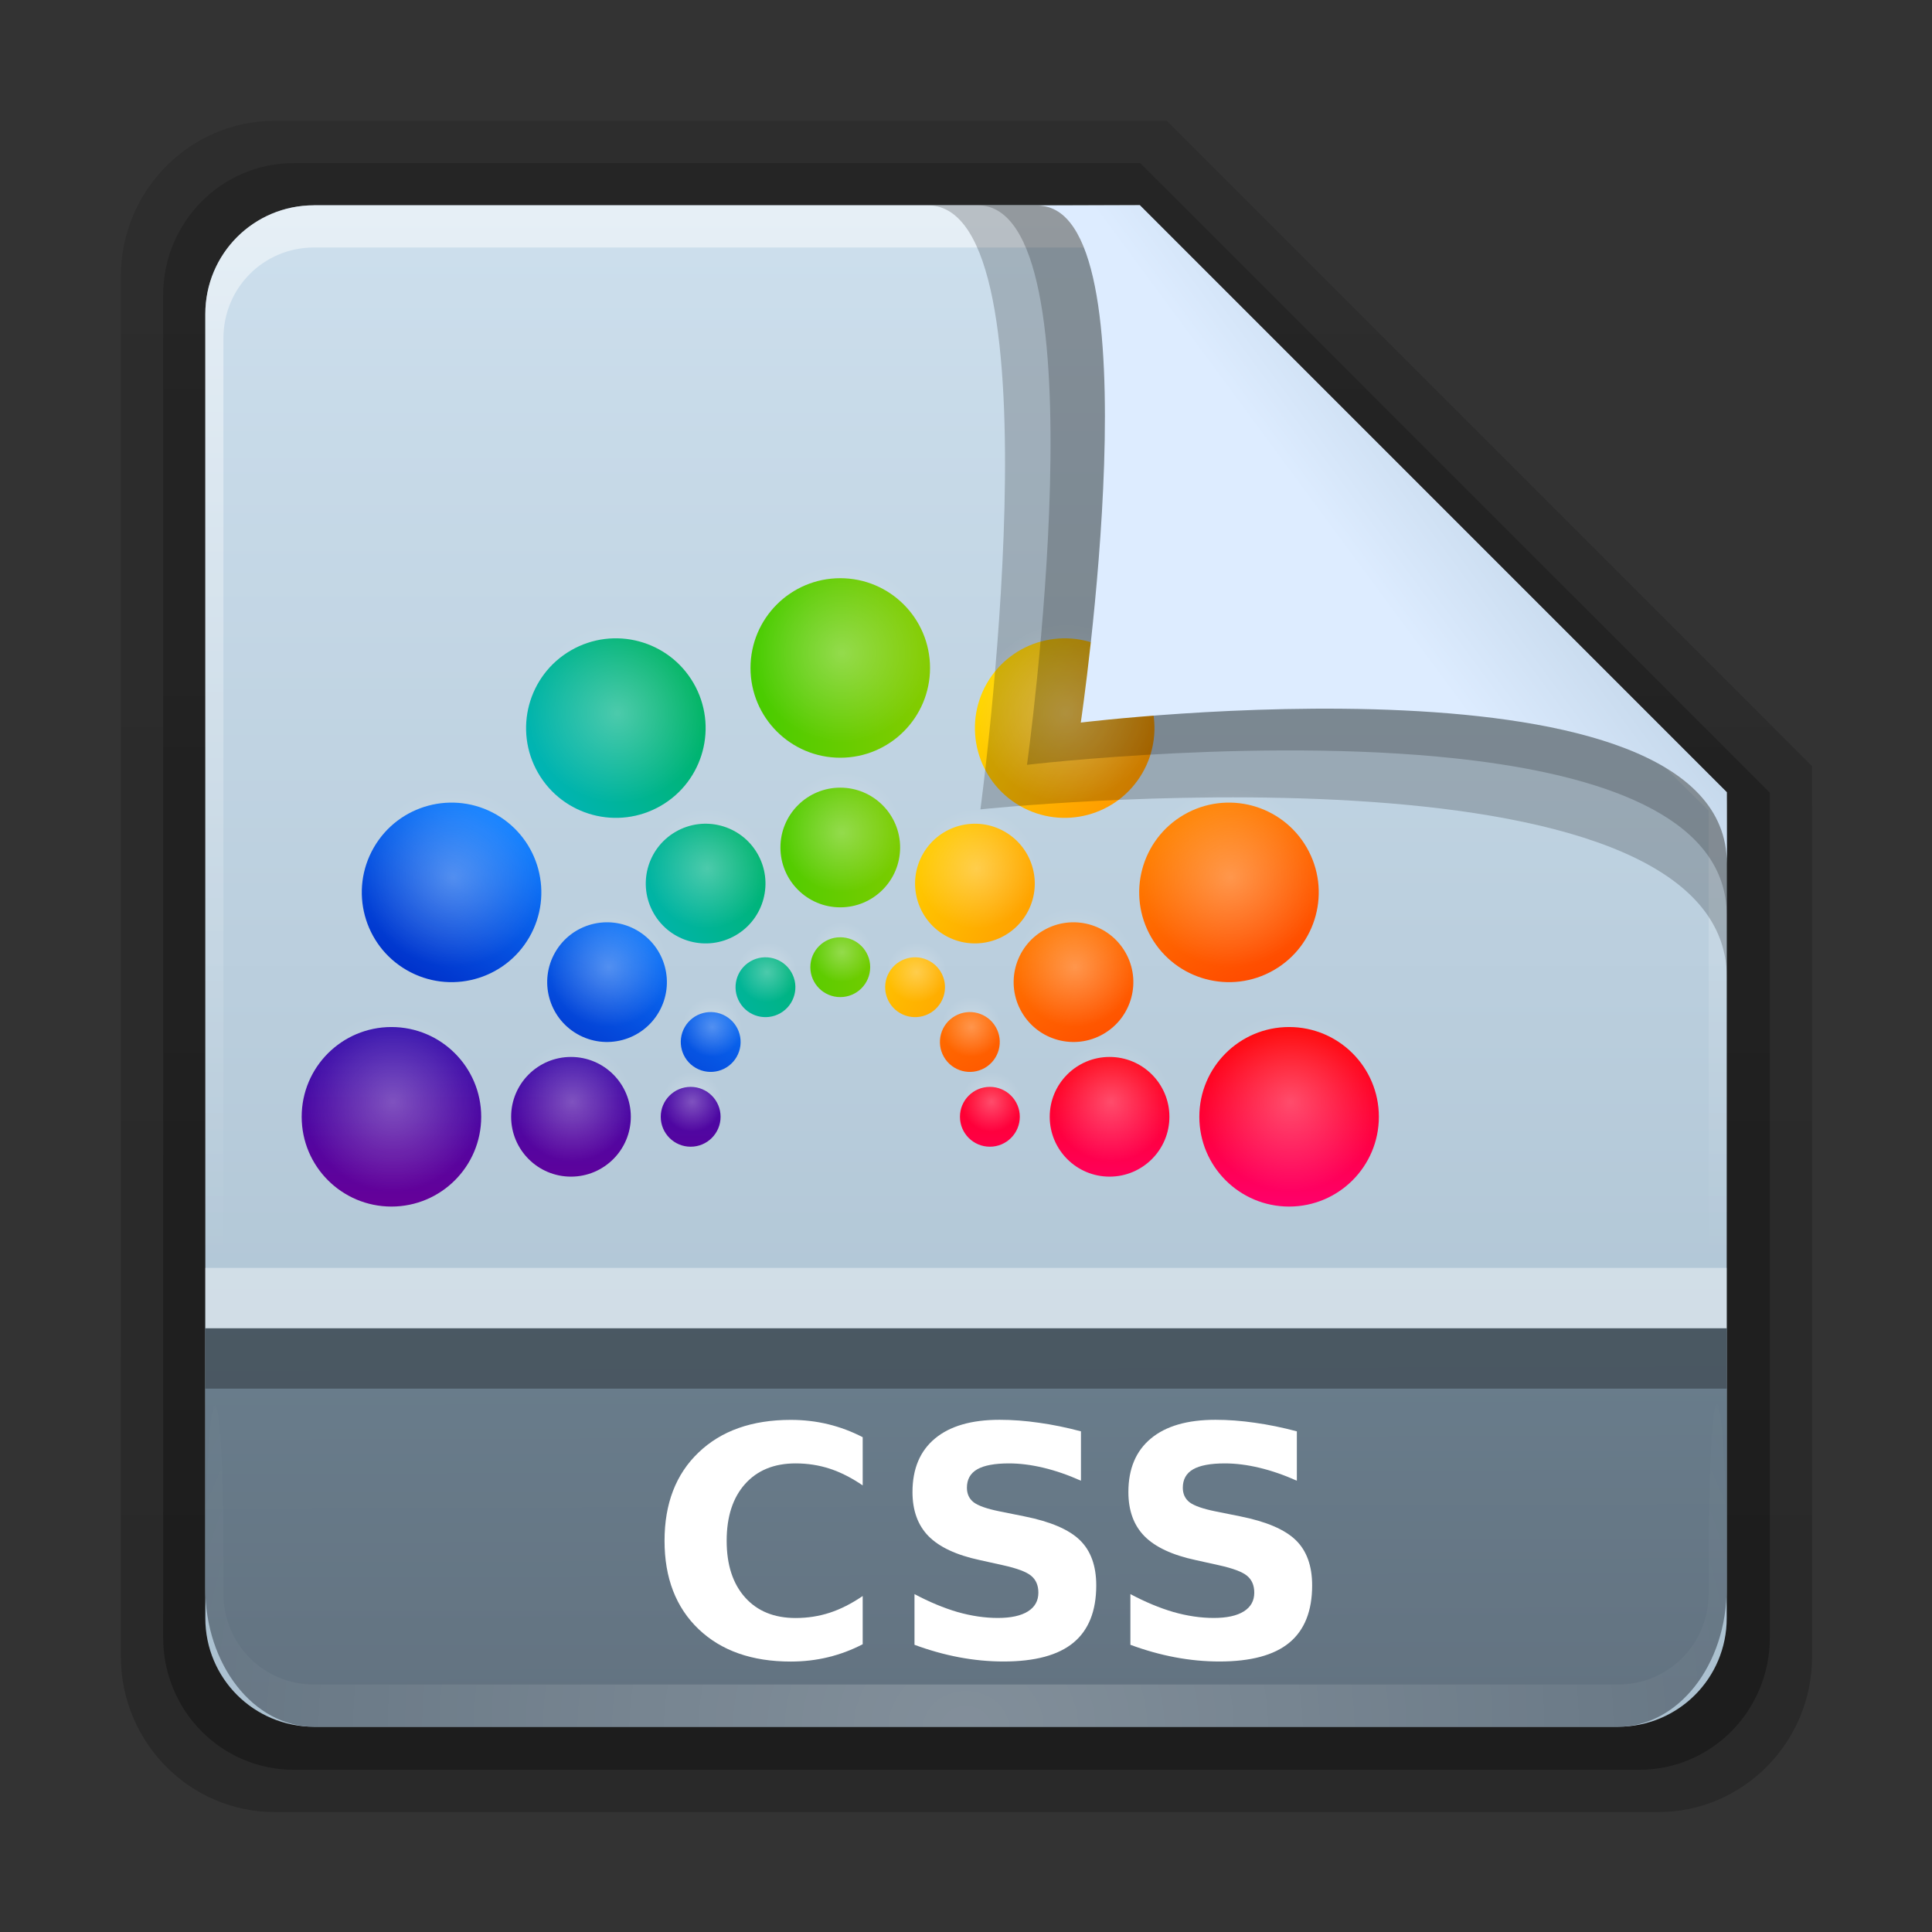 <svg height="32" width="32" xmlns="http://www.w3.org/2000/svg" xmlns:xlink="http://www.w3.org/1999/xlink"><rect width="100%" height="100%" fill="#333333" stroke="none"/><linearGradient id="a" gradientTransform="matrix(1.154 0 0 1.175 -5.729 4.721)" gradientUnits="userSpaceOnUse" x1="32.892" x2="36.358" y1="8.059" y2="5.457"><stop offset="0" stop-color="#ddecff"/><stop offset="1" stop-color="#bfd3e6"/></linearGradient><radialGradient id="b" cx="48" cy="90.172" gradientTransform="matrix(.496 0 0 .429 .192 4.355)" gradientUnits="userSpaceOnUse" r="42" xlink:href="#c"/><linearGradient id="c"><stop offset="0" stop-color="#fff"/><stop offset="1" stop-color="#fff" stop-opacity="0"/></linearGradient><linearGradient id="d" gradientTransform="matrix(0 -.546 .429 0 3.429 46.279)" gradientUnits="userSpaceOnUse" x1="7.371" x2="23.766" y1="51.47" y2="51.433"><stop offset="0" stop-color="#637381"/><stop offset="1" stop-color="#6a7e8d"/></linearGradient><linearGradient id="e" gradientUnits="userSpaceOnUse" x1="248.077" x2="248.077" y1="-62.66" y2="-98.665"><stop offset="0" stop-color="#a8bece"/><stop offset="1" stop-color="#cddfed"/></linearGradient><linearGradient id="f" gradientTransform="matrix(.429 0 0 .43 227.505 -101.242)" gradientUnits="userSpaceOnUse" x1="36.357" x2="36.357" xlink:href="#c" y1="6" y2="63.893"/><linearGradient id="g" gradientTransform="matrix(1.006 0 0 .994 100 0)" gradientUnits="userSpaceOnUse" x1="45.448" x2="45.448" y1="92.54" y2="7.017"><stop offset="0"/><stop offset="1" stop-opacity=".588"/></linearGradient><linearGradient id="h" gradientTransform="matrix(.909 0 0 -.909 8.945 90.568)" gradientUnits="userSpaceOnUse" x1="32.251" x2="32.251" xlink:href="#g" y1="6.132" y2="90.239"/><linearGradient id="i" gradientTransform="matrix(.884 0 0 -.884 10.163 89.362)" gradientUnits="userSpaceOnUse" x1="32.251" x2="32.251" xlink:href="#g" y1="6.132" y2="90.239"/><radialGradient id="j" cx="-22" cy="54" gradientUnits="userSpaceOnUse" r="6" xlink:href="#c"/><radialGradient id="k" cx="-34" cy="54" gradientUnits="userSpaceOnUse" r="4" xlink:href="#c"/><radialGradient id="l" cx="-42" cy="54" gradientUnits="userSpaceOnUse" r="2" xlink:href="#c"/><radialGradient id="m" cx="-26.019" cy="39" gradientUnits="userSpaceOnUse" r="6.001" xlink:href="#c"/><radialGradient id="n" cx="-36.412" cy="45" gradientUnits="userSpaceOnUse" r="4.001" xlink:href="#c"/><radialGradient id="o" cx="-43.34" cy="49" gradientUnits="userSpaceOnUse" r="2" xlink:href="#c"/><radialGradient id="p" cx="-37" cy="28.019" gradientUnits="userSpaceOnUse" r="6.001" xlink:href="#c"/><radialGradient id="q" cx="-43" cy="38.412" gradientUnits="userSpaceOnUse" r="4.001" xlink:href="#c"/><radialGradient id="r" cx="-47" cy="45.34" gradientUnits="userSpaceOnUse" r="2" xlink:href="#c"/><radialGradient id="s" cx="-52" cy="24" gradientUnits="userSpaceOnUse" r="6" xlink:href="#c"/><radialGradient id="t" cx="-52" cy="36" gradientUnits="userSpaceOnUse" r="4" xlink:href="#c"/><radialGradient id="u" cx="-52" cy="44" gradientUnits="userSpaceOnUse" r="2" xlink:href="#c"/><radialGradient id="v" cx="-67" cy="28.019" gradientUnits="userSpaceOnUse" r="6.001" xlink:href="#c"/><radialGradient id="w" cx="-61" cy="38.412" gradientUnits="userSpaceOnUse" r="4.001" xlink:href="#c"/><radialGradient id="x" cx="-57" cy="45.34" gradientUnits="userSpaceOnUse" r="2" xlink:href="#c"/><radialGradient id="y" cx="-77.981" cy="39" gradientUnits="userSpaceOnUse" r="6.001" xlink:href="#c"/><radialGradient id="z" cx="-67.588" cy="45" gradientUnits="userSpaceOnUse" r="4.001" xlink:href="#c"/><radialGradient id="A" cx="-60.66" cy="49" gradientUnits="userSpaceOnUse" r="2" xlink:href="#c"/><radialGradient id="B" cx="-82" cy="54" gradientUnits="userSpaceOnUse" r="6" xlink:href="#c"/><radialGradient id="C" cx="-70" cy="54" gradientUnits="userSpaceOnUse" r="4" xlink:href="#c"/><radialGradient id="D" cx="-62" cy="54" gradientUnits="userSpaceOnUse" r="2" xlink:href="#c"/><linearGradient id="E" gradientUnits="userSpaceOnUse" x1="78" x2="78" y1="48" y2="60"><stop offset="0" stop-color="#f00"/><stop offset="1" stop-color="#ff006b"/></linearGradient><linearGradient id="F" gradientUnits="userSpaceOnUse" x1="71" x2="77" y1="34" y2="45"><stop offset="0" stop-color="#ff8200"/><stop offset="1" stop-color="#ff4700"/></linearGradient><linearGradient id="G" gradientUnits="userSpaceOnUse" x1="58" x2="68" y1="25" y2="31"><stop offset="0" stop-color="#ffd500"/><stop offset="1" stop-color="#ff9a00"/></linearGradient><linearGradient id="H" gradientUnits="userSpaceOnUse" x1="42" x2="54" y1="32" y2="32"><stop offset="0" stop-color="#46cc00"/><stop offset="1" stop-color="#85cc00"/></linearGradient><linearGradient id="I" gradientUnits="userSpaceOnUse" x1="28" x2="38.1" y1="31" y2="25.169"><stop offset="0" stop-color="#00b4b4"/><stop offset="1" stop-color="#00b464"/></linearGradient><linearGradient id="J" gradientUnits="userSpaceOnUse" x1="19" x2="25" y1="44" y2="34"><stop offset="0" stop-color="#03c"/><stop offset="1" stop-color="#0e7eff"/></linearGradient><linearGradient id="K" gradientUnits="userSpaceOnUse" x1="18" x2="18" y1="60" y2="47.958"><stop offset="0" stop-color="#609"/><stop offset="1" stop-color="#330eac"/></linearGradient><g transform="matrix(.7 0 0 .7 -.8 -1.5)"><g transform="matrix(.512 0 0 .512 -2.916 .981)"><path d="m20.618 86.012c-3.916 0-7.105-3.226-7.105-7.187v-63.785c0-3.961 3.189-7.187 7.105-7.187h41.23l29.824 29.824v41.148c0 3.961-3.189 7.187-7.105 7.187z" fill="url(#h)" opacity=".2"/><path d="m21.511 84.058h62.164c3.348 0 6.044-2.727 6.044-6.115v-39.038l-29.099-29.099h-39.109c-3.348 0-6.044 2.727-6.044 6.115v62.022c0 3.388 2.696 6.115 6.044 6.115z" fill="url(#i)" opacity=".3"/></g><g transform="translate(-224.077 105.66)"><path d="m232.648-98.66h19.543l13.886 13.886v19.543c0 1.425-1.147 2.571-2.571 2.571h-30.857c-1.425 0-2.571-1.147-2.571-2.571v-30.857c0-1.425 1.147-2.571 2.571-2.571z" fill="url(#e)"/><path d="m232.648-98.66c-1.425 0-2.571 1.152-2.571 2.582v.861 28.234c1.983 4.185.513 2.977.429.43v-28.095-.861c0-1.197.951-2.152 2.143-2.152h.857 17.829.857l13.457 13.327v.861 16.92c-1.206 3.165.429 3.585.429-.43v-16.92-.861l-13.886-13.896z" fill="url(#f)" opacity=".5"/></g><g transform="matrix(.354 0 0 .354 4.033 9.452)"><path d="m78 48c-3.314 0-6 2.686-6 6s2.686 6 6 6 6-2.686 6-6-2.686-6-6-6zm-12 2c-2.209 0-4 1.791-4 4s1.791 4 4 4 4-1.791 4-4-1.791-4-4-4zm-8 2c-1.105 0-2 .895-2 2s.895 2 2 2 2-.895 2-2-.895-2-2-2z" fill="url(#E)"/><path d="m70.981 33.804c-2.87 1.657-3.853 5.326-2.196 8.196 1.657 2.87 5.326 3.853 8.196 2.196 2.87-1.657 3.853-5.326 2.196-8.196-1.657-2.87-5.326-3.853-8.196-2.196zm-9.392 7.732c-1.913 1.105-2.569 3.551-1.464 5.464 1.105 1.913 3.551 2.569 5.464 1.464 1.913-1.105 2.569-3.551 1.464-5.464-1.105-1.913-3.551-2.569-5.464-1.464zm-5.928 5.732c-.957.552-1.284 1.775-.732 2.732.552.957 1.775 1.284 2.732.732.957-.552 1.284-1.775.732-2.732-.552-.957-1.775-1.284-2.732-.732z" fill="url(#F)"/><path d="m57.804 25.019c-1.657 2.87-.674 6.539 2.196 8.196s6.539.674 8.196-2.196c1.657-2.87.674-6.539-2.196-8.196-2.87-1.657-6.539-.674-8.196 2.196zm-4.268 11.392c-1.105 1.913-.449 4.36 1.464 5.464s4.36.449 5.464-1.464c1.105-1.913.449-4.36-1.464-5.464s-4.36-.449-5.464 1.464zm-2.268 7.928c-.552.957-.225 2.18.732 2.732.957.552 2.18.225 2.732-.732.552-.957.225-2.18-.732-2.732-.957-.552-2.18-.225-2.732.732z" fill="url(#G)"/><path d="m42 24c-0 3.314 2.686 6 6 6s6-2.686 6-6-2.686-6-6-6-6 2.686-6 6zm2 12c0 2.209 1.791 4 4 4 2.209 0 4-1.791 4-4-0-2.209-1.791-4-4-4s-4 1.791-4 4zm2 8c0 1.105.895 2 2 2s2-.895 2-2-.895-2-2-2-2 .895-2 2z" fill="url(#H)"/><path d="m27.804 31.019c1.657 2.87 5.326 3.853 8.196 2.196 2.87-1.657 3.853-5.326 2.196-8.196-1.657-2.87-5.326-3.853-8.196-2.196-2.87 1.657-3.853 5.326-2.196 8.196zm7.732 9.392c1.105 1.913 3.551 2.569 5.464 1.464 1.913-1.105 2.569-3.551 1.464-5.464-1.105-1.913-3.551-2.569-5.464-1.464s-2.569 3.551-1.464 5.464zm5.732 5.928c.552.957 1.775 1.284 2.732.732.957-.552 1.284-1.775.732-2.732-.552-.957-1.775-1.284-2.732-.732-.957.552-1.284 1.775-.732 2.732z" fill="url(#I)"/><path d="m19.019 44.196c2.87 1.657 6.539.674 8.196-2.196 1.657-2.87.674-6.539-2.196-8.196-2.87-1.657-6.539-.674-8.196 2.196-1.657 2.87-.674 6.539 2.196 8.196zm11.392 4.268c1.913 1.105 4.36.449 5.464-1.464 1.105-1.913.449-4.36-1.464-5.464-1.913-1.105-4.36-.449-5.464 1.464s-.449 4.36 1.464 5.464zm7.928 2.268c.957.552 2.18.225 2.732-.732.552-.957.225-2.18-.732-2.732s-2.18-.225-2.732.732c-.552.957-.225 2.18.732 2.732z" fill="url(#J)"/><path d="m18 60c3.314 0 6-2.686 6-6-0-3.314-2.686-6-6-6s-6 2.686-6 6c-0 3.314 2.686 6 6 6zm12-2c2.209 0 4-1.791 4-4-0-2.209-1.791-4-4-4s-4 1.791-4 4 1.791 4 4 4zm8-2c1.105 0 2-.895 2-2 0-1.105-.895-2-2-2s-2 .895-2 2 .895 2 2 2z" fill="url(#K)"/></g><path d="m23.095 7.001c3.18 0 1.246 14.293 1.246 14.293s17.663-1.871 17.663 3.985c0-1.426-.003-4.392-.003-4.392l-13.886-13.886z" fill-rule="evenodd" opacity=".2" stroke-width=".956"/><path d="m6 39.721c0 1.816 1.147 3.279 2.571 3.279h30.857c1.425 0 2.571-1.462 2.571-3.279v-6.15h-36z" fill="url(#d)"/><path d="m8.571 43c-1.425 0-2.571-1.152-2.571-2.582v-1c.018-5.232.429-5.344.429-.43v.861c0 1.197.951 2.152 2.143 2.152h.857 29.143.857c1.192 0 2.143-.955 2.143-2.152v-.861c.042-5.833.429-3.837.429.43v1c-0 1.43-1.147 2.582-2.571 2.582z" fill="url(#b)" opacity=".2"/><g opacity=".3" transform="matrix(.354 0 0 .354 39.47 9.097)"><path d="m-22 48c-3.314 0-6 2.686-6 6s2.686 6 6 6 6-2.686 6-6-2.686-6-6-6z" fill="url(#j)"/><path d="m-34 50c-2.209 0-4 1.791-4 4s1.791 4 4 4 4-1.791 4-4-1.791-4-4-4z" fill="url(#k)"/><path d="m-42 52c-1.105 0-2 .895-2 2s.895 2 2 2 2-.895 2-2-.895-2-2-2z" fill="url(#l)"/><path d="m-29.019 33.804c-2.87 1.657-3.853 5.326-2.196 8.196 1.657 2.87 5.326 3.853 8.196 2.196 2.87-1.657 3.853-5.326 2.196-8.196-1.657-2.87-5.326-3.853-8.196-2.196z" fill="url(#m)"/><path d="m-38.412 41.536c-1.913 1.105-2.569 3.551-1.464 5.464 1.105 1.913 3.551 2.569 5.464 1.464 1.913-1.105 2.569-3.551 1.464-5.464-1.105-1.913-3.551-2.569-5.464-1.464z" fill="url(#n)"/><path d="m-44.34 47.268c-.957.552-1.284 1.775-.732 2.732.552.957 1.775 1.284 2.732.732.957-.552 1.284-1.775.732-2.732-.552-.957-1.775-1.284-2.732-.732z" fill="url(#o)"/><path d="m-42.196 25.019c-1.657 2.87-.674 6.539 2.196 8.196s6.539.674 8.196-2.196c1.657-2.87.674-6.539-2.196-8.196-2.87-1.657-6.539-.674-8.196 2.196z" fill="url(#p)"/><path d="m-46.464 36.412c-1.105 1.913-.449 4.36 1.464 5.464s4.36.449 5.464-1.464c1.105-1.913.449-4.36-1.464-5.464s-4.36-.449-5.464 1.464z" fill="url(#q)"/><path d="m-48.732 44.34c-.552.957-.225 2.18.732 2.732.957.552 2.18.225 2.732-.732.552-.957.225-2.18-.732-2.732-.957-.552-2.18-.225-2.732.732z" fill="url(#r)"/><path d="m-58 24c-0 3.314 2.686 6 6 6s6-2.686 6-6-2.686-6-6-6-6 2.686-6 6z" fill="url(#s)"/><path d="m-56 36c0 2.209 1.791 4 4 4 2.209 0 4-1.791 4-4-0-2.209-1.791-4-4-4s-4 1.791-4 4z" fill="url(#t)"/><path d="m-54 44c0 1.105.895 2 2 2s2-.895 2-2-.895-2-2-2-2 .895-2 2z" fill="url(#u)"/><path d="m-72.196 31.019c1.657 2.87 5.326 3.853 8.196 2.196 2.87-1.657 3.853-5.326 2.196-8.196-1.657-2.87-5.326-3.853-8.196-2.196-2.87 1.657-3.853 5.326-2.196 8.196z" fill="url(#v)"/><path d="m-64.464 40.412c1.105 1.913 3.551 2.569 5.464 1.464 1.913-1.105 2.569-3.551 1.464-5.464-1.105-1.913-3.551-2.569-5.464-1.464s-2.569 3.551-1.464 5.464z" fill="url(#w)"/><path d="m-58.732 46.34c.552.957 1.775 1.284 2.732.732.957-.552 1.284-1.775.732-2.732-.552-.957-1.775-1.284-2.732-.732-.957.552-1.284 1.775-.732 2.732z" fill="url(#x)"/><path d="m-80.981 44.196c2.87 1.657 6.539.674 8.196-2.196 1.657-2.87.674-6.539-2.196-8.196-2.87-1.657-6.539-.674-8.196 2.196-1.657 2.87-.674 6.539 2.196 8.196z" fill="url(#y)"/><path d="m-69.588 48.464c1.913 1.105 4.36.449 5.464-1.464 1.105-1.913.449-4.36-1.464-5.464-1.913-1.105-4.36-.449-5.464 1.464s-.449 4.36 1.464 5.464z" fill="url(#z)"/><path d="m-61.66 50.732c.957.552 2.18.225 2.732-.732.552-.957.225-2.18-.732-2.732s-2.18-.225-2.732.732c-.552.957-.225 2.18.732 2.732z" fill="url(#A)"/><path d="m-82 60c3.314 0 6-2.686 6-6-0-3.314-2.686-6-6-6s-6 2.686-6 6c-0 3.314 2.686 6 6 6z" fill="url(#B)"/><path d="m-70 58c2.209 0 4-1.791 4-4-0-2.209-1.791-4-4-4s-4 1.791-4 4 1.791 4 4 4z" fill="url(#C)"/><path d="m-62 56c1.105 0 2-.895 2-2 0-1.105-.895-2-2-2s-2 .895-2 2 .895 2 2 2z" fill="url(#D)"/></g><path d="m24.277 7c3.006 0 1.166 13.24 1.166 13.24s5.861-.698 10.609-.097c3.232.409 5.949 1.42 5.949 3.662 0-1.348-.001-2.919-.001-2.919l-13.886-13.886z" fill-rule="evenodd" opacity=".2" stroke-width=".904"/><path d="m25.696 7.009c2.832 0 1.02 12.231 1.02 12.231s15.288-1.878 15.288 3.338c0-1.271-.004-1.691-.004-1.691l-13.886-13.886z" fill="url(#a)" fill-rule="evenodd" stroke-width=".851"/><g fill="#fff" transform="matrix(.504 0 0 .504 .38 -3.958)"><path d="m42.015 89.298q-.776.403-1.619.608-.842.205-1.758.205-2.732 0-4.329-1.523-1.597-1.531-1.597-4.146 0-2.622 1.597-4.146 1.597-1.531 4.329-1.531.916 0 1.758.205.842.205 1.619.608v2.263q-.784-.535-1.545-.784-.762-.249-1.604-.249-1.509 0-2.373.967-.864.967-.864 2.666 0 1.692.864 2.659.864.967 2.373.967.842 0 1.604-.249.762-.249 1.545-.784z"/><path d="m52.262 79.307v2.314q-.901-.403-1.758-.608-.857-.205-1.619-.205-1.011 0-1.494.278-.483.278-.483.864 0 .439.322.688.33.242 1.187.417l1.201.242q1.824.366 2.593 1.113.769.747.769 2.124 0 1.809-1.077 2.695-1.069.879-3.274.879-1.04 0-2.087-.198-1.047-.198-2.095-.586v-2.38q1.047.557 2.021.842.981.278 1.89.278.923 0 1.414-.308.491-.308.491-.879 0-.513-.337-.791-.33-.278-1.326-.498l-1.091-.242q-1.641-.352-2.402-1.121-.754-.769-.754-2.073 0-1.633 1.055-2.512 1.055-.879 3.032-.879.901 0 1.853.139.952.132 1.97.403z"/><path d="m62.398 79.307v2.314q-.901-.403-1.758-.608-.857-.205-1.619-.205-1.011 0-1.494.278-.483.278-.483.864 0 .439.322.688.33.242 1.187.417l1.201.242q1.824.366 2.593 1.113.769.747.769 2.124 0 1.809-1.077 2.695-1.069.879-3.274.879-1.04 0-2.087-.198-1.047-.198-2.095-.586v-2.38q1.047.557 2.021.842.981.278 1.89.278.923 0 1.414-.308.491-.308.491-.879 0-.513-.337-.791-.33-.278-1.326-.498l-1.091-.242q-1.641-.352-2.402-1.121-.754-.769-.754-2.073 0-1.633 1.055-2.512 1.055-.879 3.032-.879.901 0 1.853.139.952.132 1.97.403z"/></g></g><path d="m3.4 22h25.2v1h-25.2z" opacity=".3"/><path d="m3.4 21h25.2v1h-25.2z" fill="#fff" opacity=".4"/></svg>